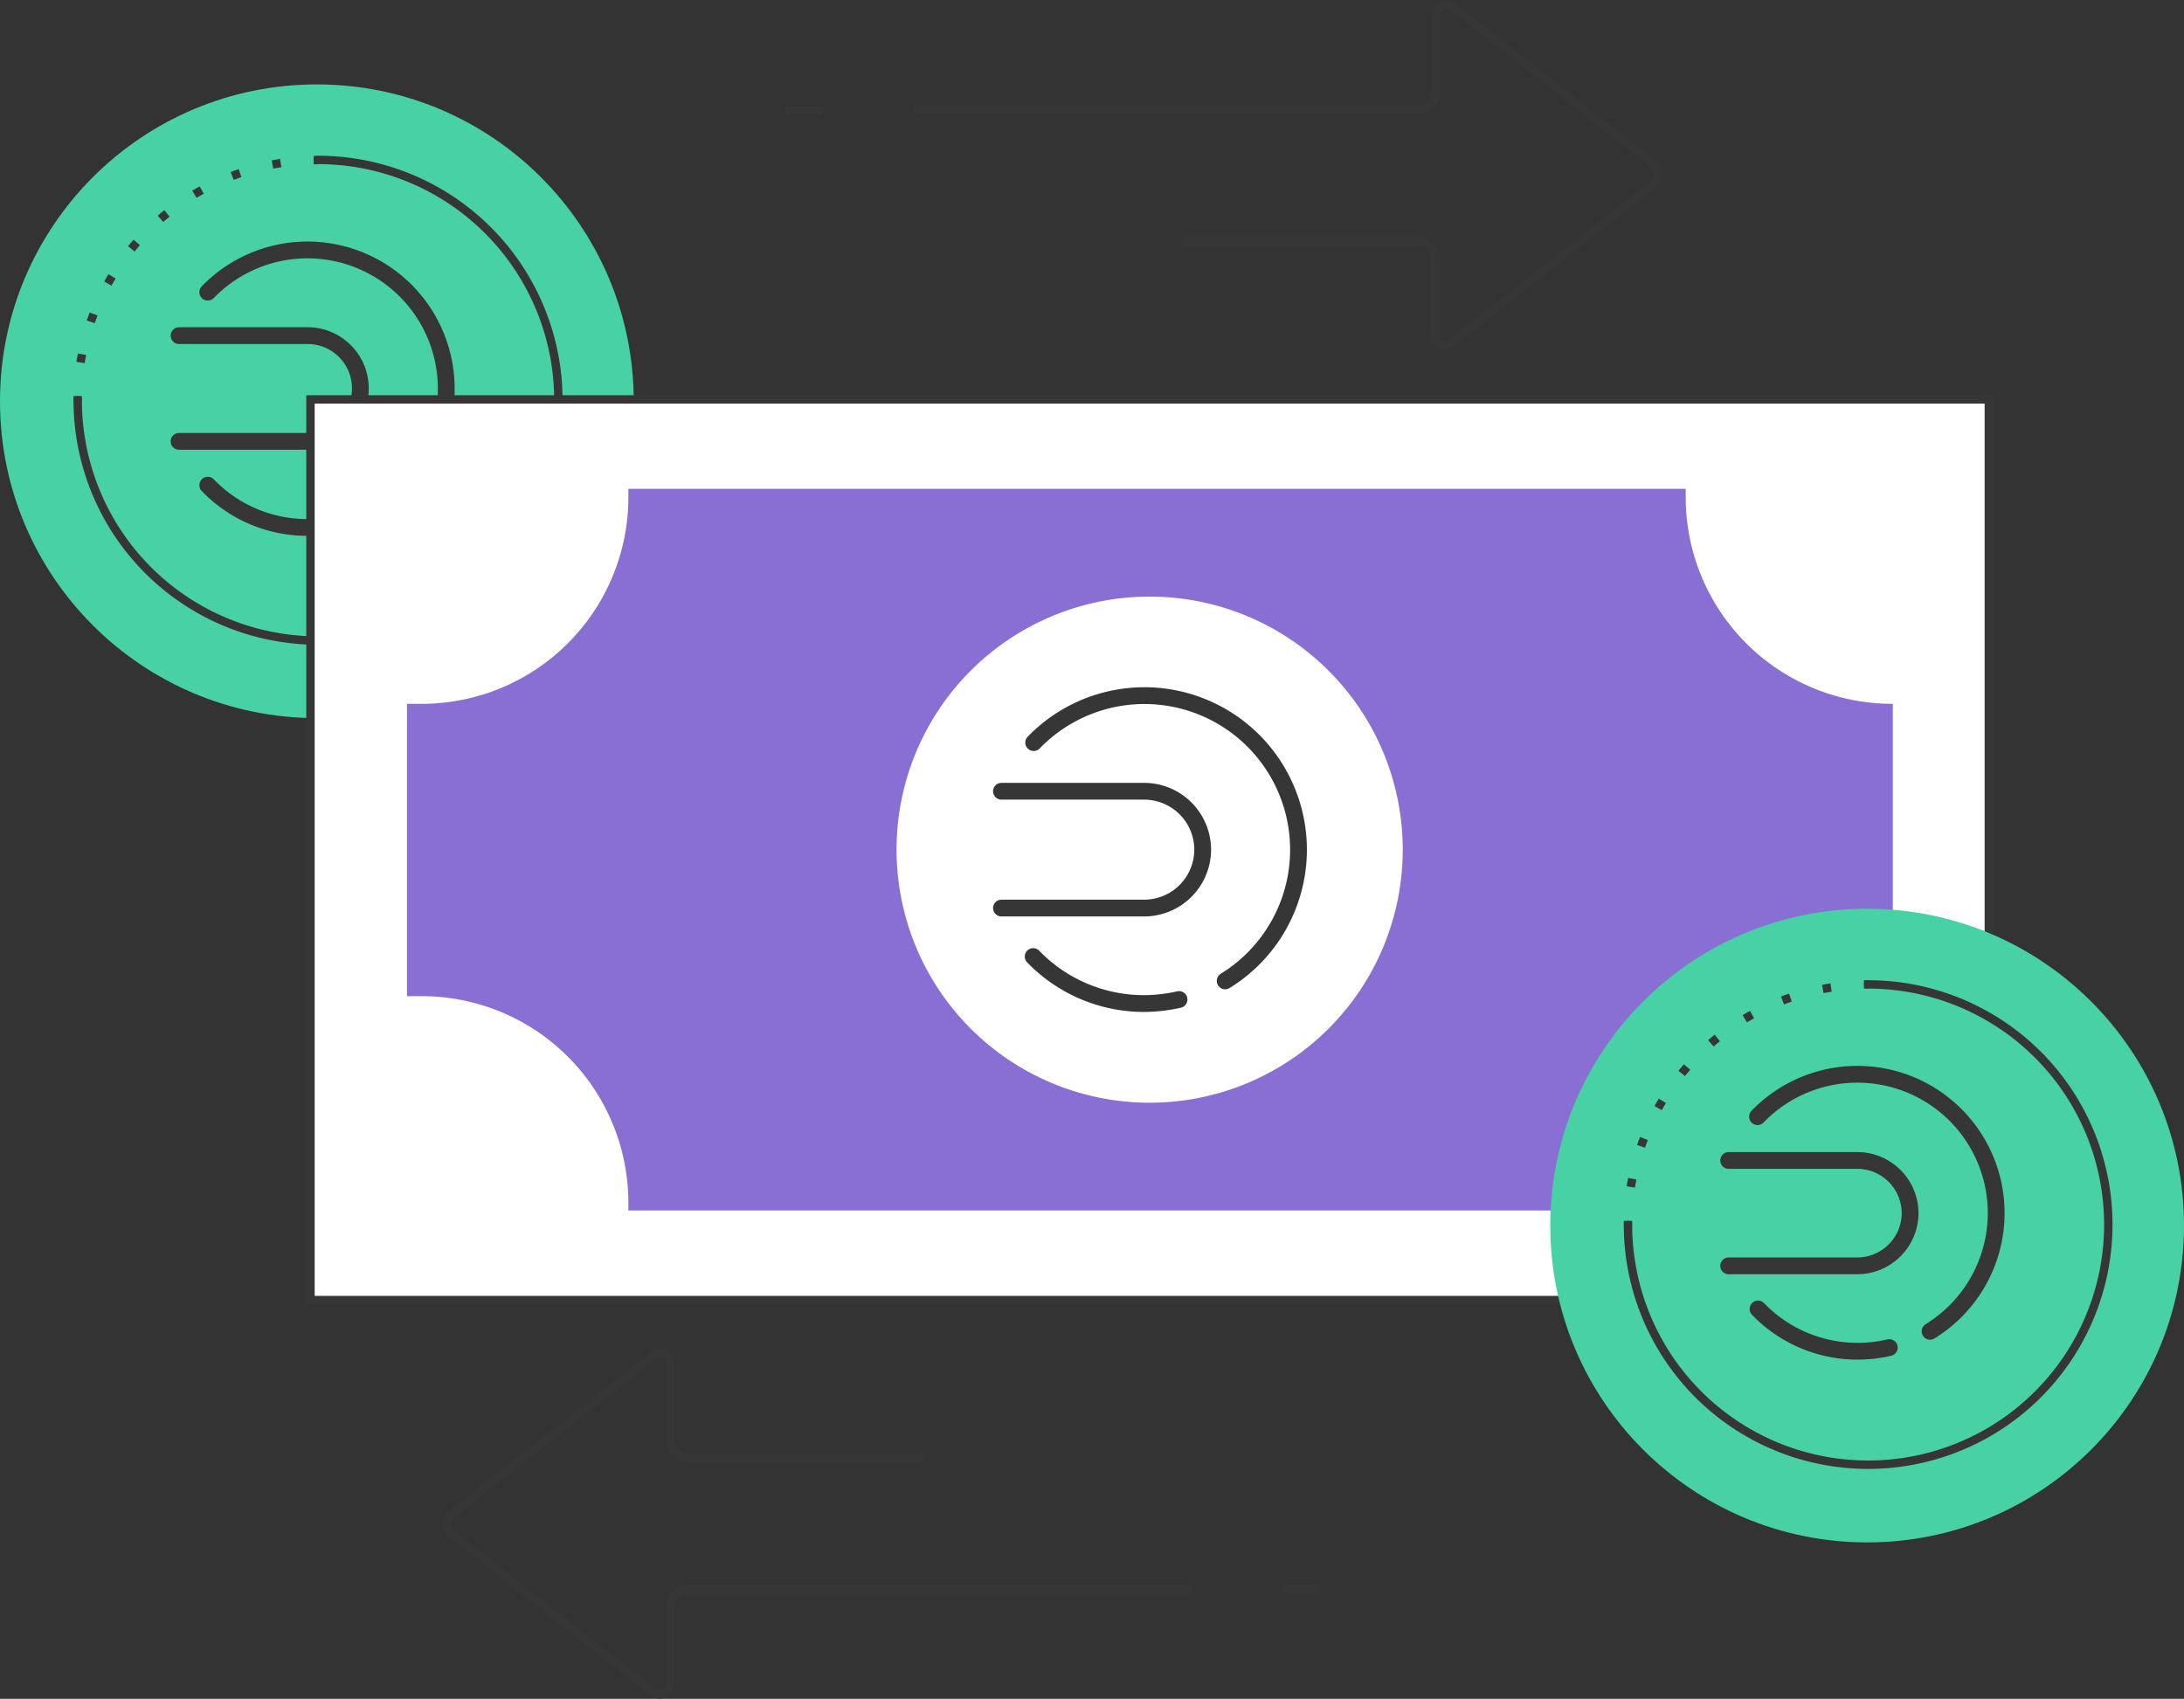 <svg xmlns="http://www.w3.org/2000/svg" viewBox="0 0 130.13 101.23"><rect x="0" y="0" width="130.13" height="101.23" fill="#333333" stroke="none"/><defs><style>.cls-1{fill:#47d1a5;}.cls-2,.cls-3,.cls-4,.cls-5{fill:none;}.cls-2,.cls-3,.cls-4,.cls-5,.cls-6{stroke:#363636;stroke-miterlimit:10;}.cls-2,.cls-3,.cls-4,.cls-6{stroke-width:0.5px;}.cls-3{stroke-dasharray:0.5 2;}.cls-4,.cls-5{stroke-linecap:round;}.cls-6{fill:#fff;}.cls-7{fill:#896ed3;}</style></defs><title>Asset 3</title><g id="Layer_2" data-name="Layer 2"><g id="Layer_12" data-name="Layer 12"><circle class="cls-1" cx="18.88" cy="23.91" r="18.88"/><path class="cls-2" d="M4.63,23.85V23.6"/><path class="cls-3" d="M4.8,21.6a14.31,14.31,0,0,1,12.89-12"/><path class="cls-2" d="M18.69,9.54h.25"/><path class="cls-4" d="M18.94,9.53A14.32,14.32,0,1,1,4.63,23.85"/><path class="cls-5" d="M12.38,28.91a8.21,8.21,0,0,0,5.94,2.52,8.4,8.4,0,0,0,1.88-.21"/><path class="cls-5" d="M22.65,30.21a8.27,8.27,0,1,0-10.27-12.8"/><path class="cls-5" d="M10.67,26.3h7.67a3.14,3.14,0,0,0,3.13-3.14h0A3.14,3.14,0,0,0,18.34,20H10.67"/><rect class="cls-6" x="18.5" y="23.8" width="100" height="53.67"/><path class="cls-7" d="M100.44,29.63c0-.17,0-.33,0-.5h-63c0,.17,0,.33,0,.5A12.31,12.31,0,0,1,25.13,41.94c-.3,0-.59,0-.88,0V59.36c.29,0,.58,0,.88,0A12.31,12.31,0,0,1,37.44,71.63c0,.17,0,.33,0,.5h75.34V41.94A12.31,12.31,0,0,1,100.44,29.63ZM68.5,65.71A15.08,15.08,0,1,1,83.58,50.63,15.08,15.08,0,0,1,68.5,65.71Z"/><path class="cls-5" d="M61.56,57a9.18,9.18,0,0,0,6.6,2.8,9.56,9.56,0,0,0,2.09-.24"/><path class="cls-5" d="M73,58.45a9.18,9.18,0,1,0-11.41-14.2"/><path class="cls-5" d="M59.67,54.11h8.51a3.49,3.49,0,0,0,3.48-3.48h0a3.49,3.49,0,0,0-3.48-3.48H59.67"/><circle class="cls-1" cx="111.25" cy="73.03" r="18.88"/><path class="cls-2" d="M97,73v-.25"/><path class="cls-3" d="M97.17,70.73a14.33,14.33,0,0,1,12.89-12"/><path class="cls-2" d="M111.06,58.66h.25"/><path class="cls-4" d="M111.31,58.66A14.31,14.31,0,1,1,97,73"/><path class="cls-5" d="M104.75,78a8.24,8.24,0,0,0,7.82,2.3"/><path class="cls-5" d="M115,79.33a8.27,8.27,0,1,0-10.28-12.79"/><path class="cls-5" d="M103,75.43h7.67a3.15,3.15,0,0,0,3.14-3.14h0a3.15,3.15,0,0,0-3.14-3.14H103"/><line class="cls-4" x1="48.81" y1="6.55" x2="47.01" y2="6.55"/><path class="cls-4" d="M70.63,14.38H84.51a1,1,0,0,1,1,1V20a.59.59,0,0,0,1,.41l12-9.42a.78.78,0,0,0,0-1.22L86.56.39a.64.64,0,0,0-1,.5V5.52a1,1,0,0,1-1,1H54.61"/><line class="cls-4" x1="76.63" y1="94.69" x2="78.43" y2="94.69"/><path class="cls-4" d="M54.81,86.85H40.93a1,1,0,0,1-1-1V81.19a.58.58,0,0,0-1-.41l-12,9.43a.77.77,0,0,0,0,1.21l12,9.43a.63.63,0,0,0,1-.5V95.72a1,1,0,0,1,1-1h29.9"/></g></g></svg>